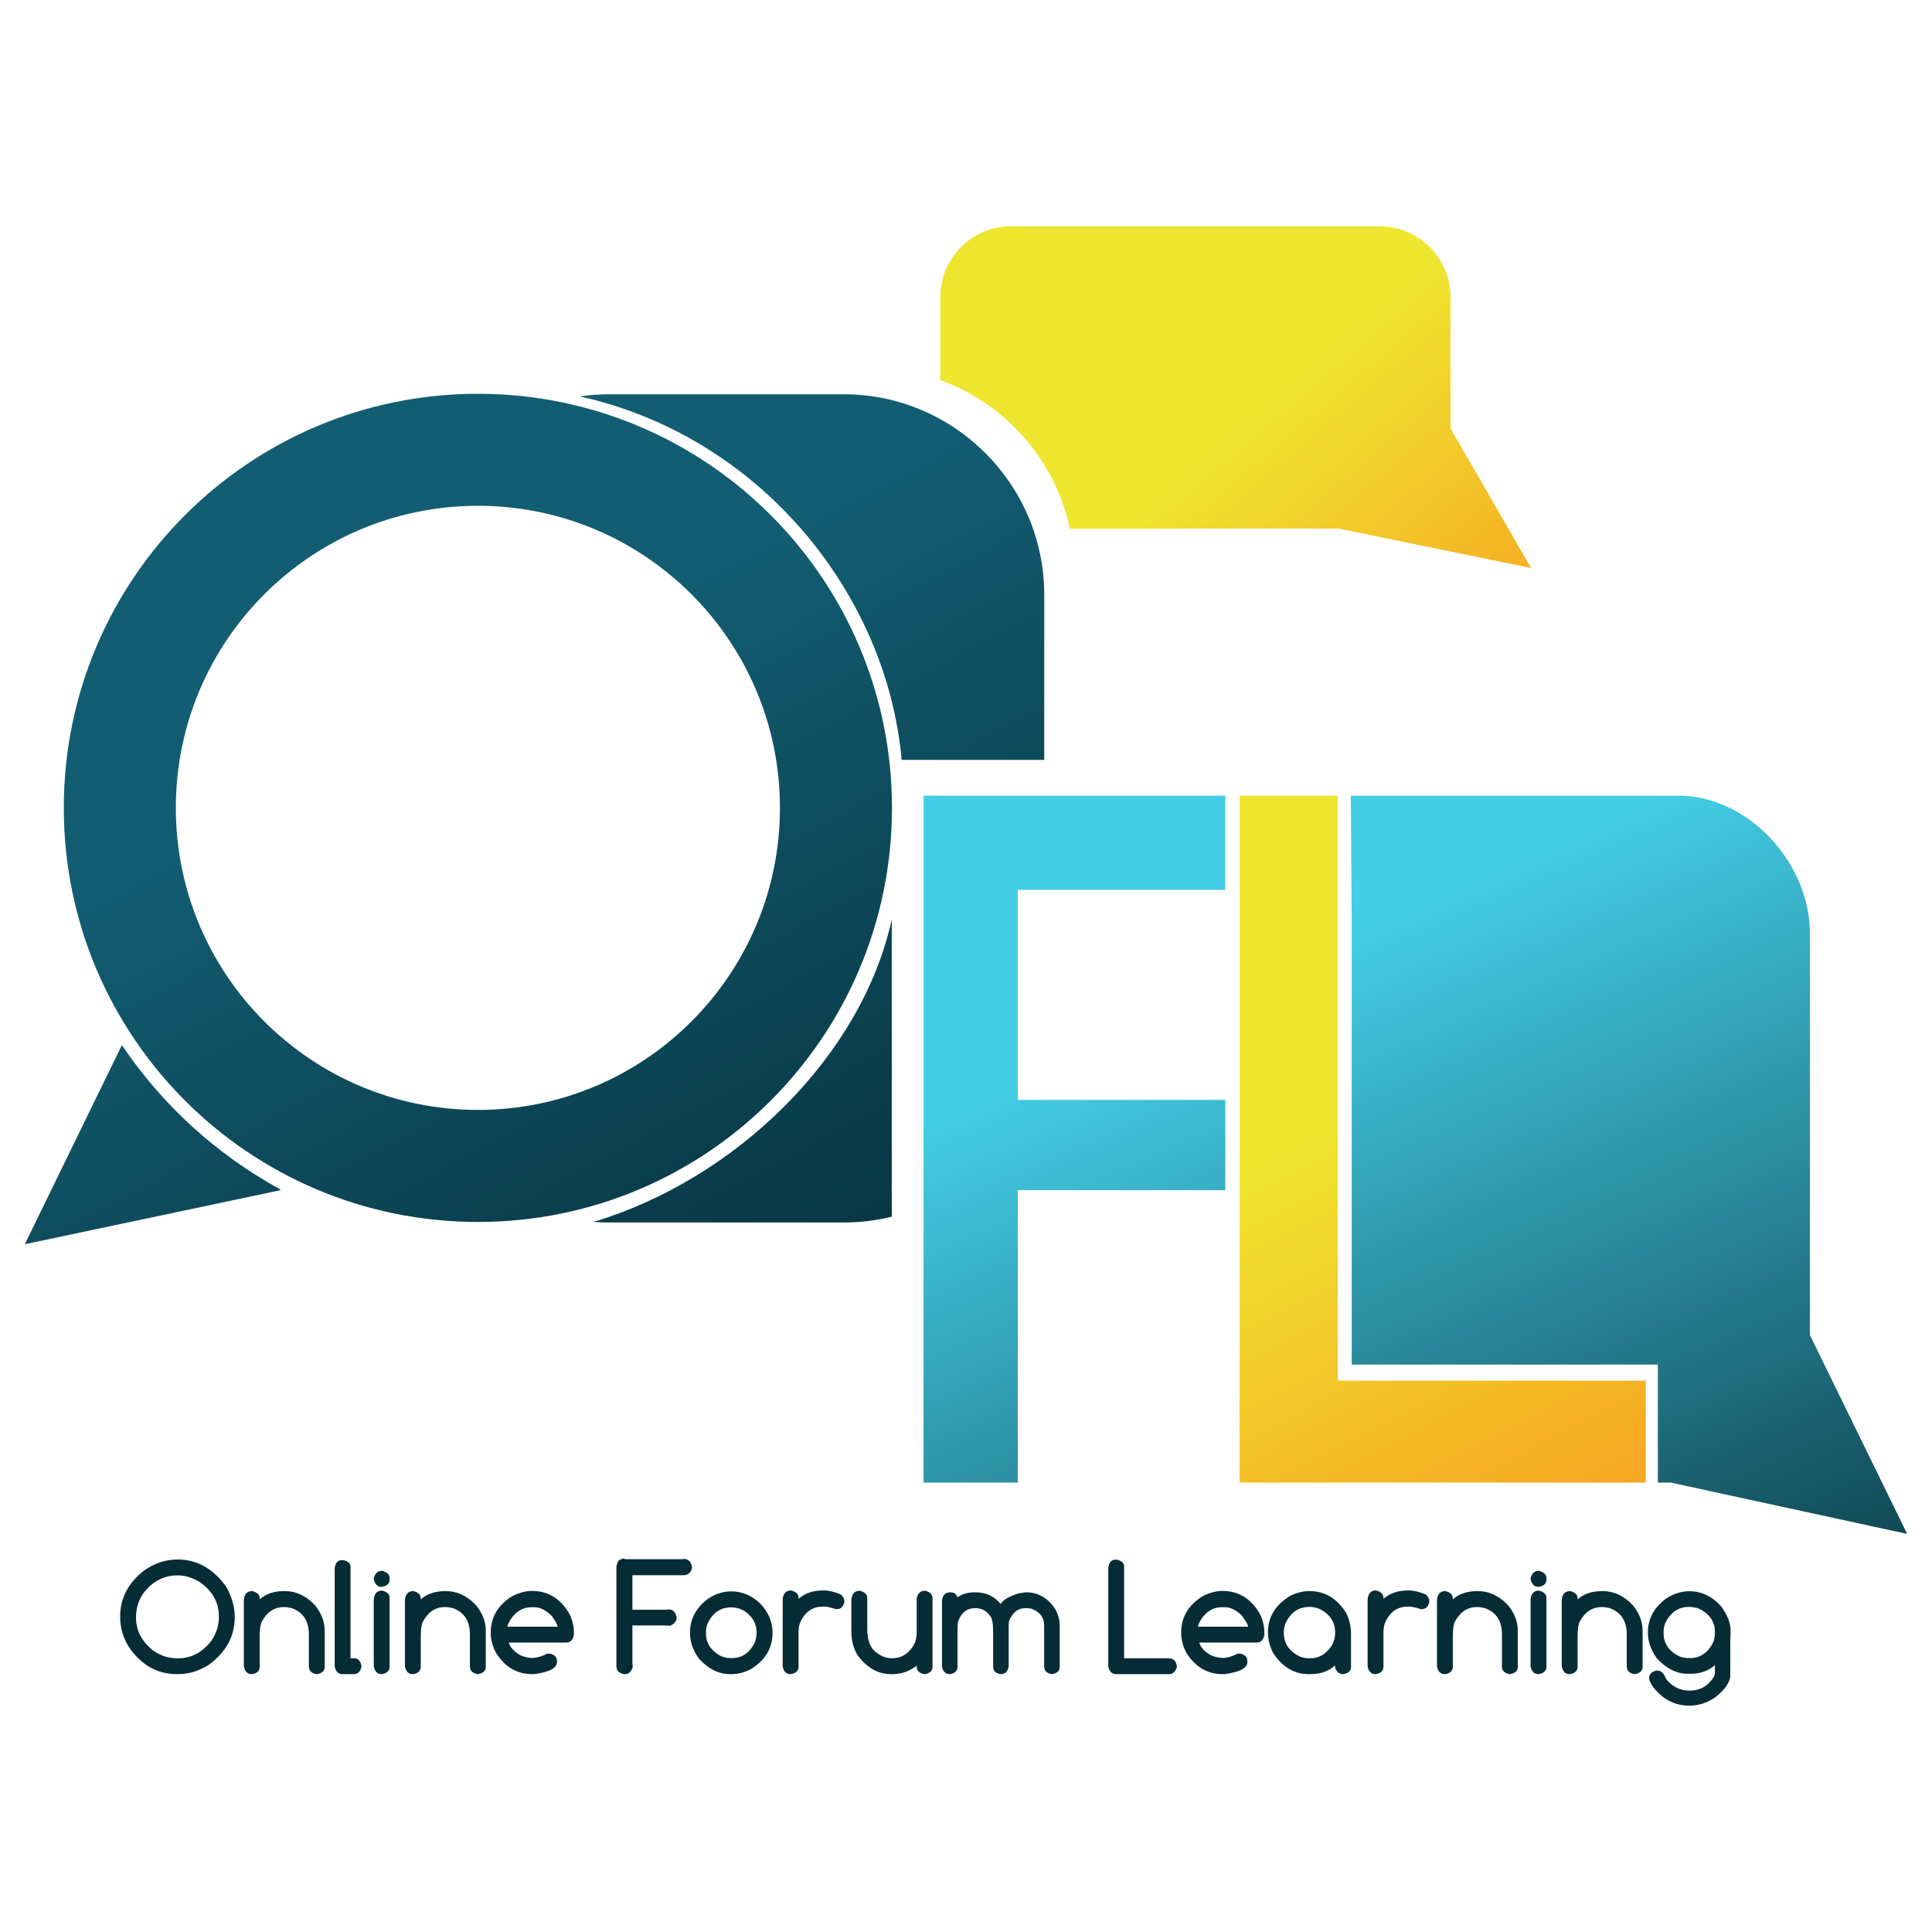 <?xml version="1.0" encoding="UTF-8"?>
<!DOCTYPE svg PUBLIC "-//W3C//DTD SVG 1.1//EN" "http://www.w3.org/Graphics/SVG/1.1/DTD/svg11.dtd">
<!-- Creator: CorelDRAW 2018 (64-Bit) -->
<svg xmlns="http://www.w3.org/2000/svg" xml:space="preserve" width="512px" height="512px" version="1.1" style="shape-rendering:geometricPrecision; text-rendering:geometricPrecision; image-rendering:optimizeQuality; fill-rule:evenodd; clip-rule:evenodd"
viewBox="0 0 512 512"
 xmlns:xlink="http://www.w3.org/1999/xlink">
 <defs>
  <style type="text/css">
   <![CDATA[
    .fil7 {fill:#062C36;fill-rule:nonzero}
    .fil2 {fill:url(#id0)}
    .fil3 {fill:url(#id1)}
    .fil1 {fill:url(#id2)}
    .fil6 {fill:url(#id3)}
    .fil5 {fill:url(#id4)}
    .fil0 {fill:url(#id5)}
    .fil4 {fill:url(#id6)}
   ]]>
  </style>
  <linearGradient id="id0" gradientUnits="userSpaceOnUse" x1="120.69" y1="187.41" x2="221.68" y2="376.4">
   <stop offset="0" style="stop-opacity:1; stop-color:#125D72"/>
   <stop offset="1" style="stop-opacity:1; stop-color:#062C36"/>
  </linearGradient>
  <linearGradient id="id1" gradientUnits="userSpaceOnUse" xlink:href="#id0" x1="120.69" y1="187.41" x2="221.68" y2="376.4">
  </linearGradient>
  <linearGradient id="id2" gradientUnits="userSpaceOnUse" xlink:href="#id0" x1="120.69" y1="187.41" x2="221.68" y2="376.4">
  </linearGradient>
  <linearGradient id="id3" gradientUnits="userSpaceOnUse" x1="315.45" y1="265.32" x2="417.88" y2="494.7">
   <stop offset="0" style="stop-opacity:1; stop-color:#43CEE6"/>
   <stop offset="1" style="stop-opacity:1; stop-color:#062C36"/>
  </linearGradient>
  <linearGradient id="id4" gradientUnits="userSpaceOnUse" x1="341.42" y1="304.27" x2="413.55" y2="443.03">
   <stop offset="0" style="stop-opacity:1; stop-color:#EFE62F"/>
   <stop offset="1" style="stop-opacity:1; stop-color:#F8941E"/>
  </linearGradient>
  <linearGradient id="id5" gradientUnits="userSpaceOnUse" xlink:href="#id4" x1="345.75" y1="97.97" x2="423.65" y2="188.86">
  </linearGradient>
  <linearGradient id="id6" gradientUnits="userSpaceOnUse" xlink:href="#id3" x1="315.45" y1="265.32" x2="417.88" y2="494.7">
  </linearGradient>
 </defs>
 <g id="Layer_x0020_1">
  <g id="_1873169676368">
   <path class="fil0" d="M267.9 59.98l97.78 0c10.3,0 18.72,8.43 18.72,18.72l0 34.85 21.36 36.99 -51 -10.46 -71.24 0c-3.9,-18.22 -17.1,-33.1 -34.34,-39.36l0 -22.02c0,-10.29 8.42,-18.72 18.72,-18.72z"/>
   <g>
    <path class="fil1" d="M126.65 104.36c60.6,0 109.73,49.13 109.73,109.73 0,60.61 -49.13,109.74 -109.73,109.74 -60.61,0 -109.74,-49.13 -109.74,-109.74 0,-60.6 49.13,-109.73 109.74,-109.73zm0 29.68c44.2,0 80.04,35.84 80.04,80.05 0,44.21 -35.84,80.05 -80.04,80.05 -44.21,0 -80.05,-35.84 -80.05,-80.05 0,-44.21 35.84,-80.05 80.05,-80.05z"/>
    <path class="fil2" d="M6.58 329.73l25.72 -52.77c10.64,15.81 24.98,28.92 41.76,38.11l0.32 0.33 -67.8 14.33z"/>
    <path class="fil3" d="M161.28 104.49l62.37 0c29.2,0 53.08,23.89 53.08,53.08l0 43.81 -37.78 0c-3.95,-44.04 -37.43,-85.7 -85.3,-96.33 2.5,-0.36 5.04,-0.56 7.63,-0.56zm75.05 217.94c-4.07,1 -8.31,1.54 -12.68,1.54l-62.37 0c-1.34,0 -2.68,-0.05 -4,-0.15 37.63,-11.31 71.06,-43.76 79.05,-80.18l0 78.79z"/>
   </g>
   <g>
    <polygon class="fil4" points="244.75,210.86 269.72,210.86 324.72,210.86 324.72,235.83 269.72,235.83 269.72,291.48 324.72,291.48 324.72,315.4 269.72,315.4 269.72,392.9 244.75,392.9 244.75,315.4 244.75,291.48 244.75,235.83 "/>
    <polygon class="fil5" points="354.52,365.89 436.17,365.89 436.17,392.9 328.51,392.9 328.51,365.89 328.51,210.86 354.52,210.86 "/>
    <path class="fil6" d="M357.98 210.86l86.77 0c18.73,0 34.89,17.98 34.89,36.45l0 106.48 25.78 52.71 -62.65 -13.6 -3.42 0 0 -31.27 -81.13 0 0 -117.18 -0.24 -33.59z"/>
   </g>
   <path class="fil7" d="M47.04 413.28c5.12,0 9.39,2.38 12.83,7.11 1.56,2.7 2.34,5.42 2.34,8.15 0,5.07 -2.29,9.28 -6.86,12.64 -2.61,1.65 -5.33,2.48 -8.17,2.48l-0.31 0c-5.23,0 -9.48,-2.43 -12.78,-7.28 -1.5,-2.46 -2.25,-5.12 -2.25,-7.98 0,-4.85 2.13,-8.92 6.38,-12.23 2.77,-1.92 5.71,-2.89 8.82,-2.89zm-11 15.34c0,3.51 1.56,6.47 4.67,8.89 1.93,1.29 3.98,1.95 6.16,1.95l0.39 0c3.42,0 6.33,-1.54 8.72,-4.6 1.35,-1.95 2.03,-4.08 2.03,-6.4 0,-3.97 -1.83,-7.11 -5.47,-9.43 -1.79,-1.03 -3.62,-1.54 -5.5,-1.54 -3.64,0 -6.65,1.59 -9.05,4.75 -1.3,1.87 -1.95,4 -1.95,6.38zm30.81 -6.97c1.32,0.34 1.97,0.98 1.97,1.9l0 0.31c1.62,-1.48 3.82,-2.21 6.59,-2.21 3.04,0 5.73,1.26 8.07,3.78 1.72,2.11 2.57,4.34 2.57,6.68l0 9.65c0,1.01 -0.67,1.64 -2,1.9l-0.21 0c-1.33,-0.25 -1.99,-0.93 -1.99,-2.06l0 -8.49c0,-3.53 -1.5,-5.84 -4.5,-6.93 -0.72,-0.19 -1.38,-0.29 -1.94,-0.29l-0.23 0c-2.5,0 -4.45,1.31 -5.83,3.93 -0.35,0.77 -0.53,2.07 -0.53,3.9l0 7.97c0,1.08 -0.66,1.74 -1.99,1.97l-0.15 0c-1.11,0 -1.8,-0.7 -2.06,-2.08l0 -17.62c0.17,-1.54 0.9,-2.31 2.23,-2.31zm23.75 -8.2l0.37 0c1.28,0.27 1.92,0.88 1.92,1.83l0 24.18 1 0c0.99,0 1.62,0.66 1.91,2.01l0 0.15c-0.23,1.36 -0.92,2.04 -2.07,2.04l-2.96 0c-1.13,0 -1.82,-0.7 -2.08,-2.08l0 -25.9c0.16,-1.49 0.8,-2.23 1.91,-2.23zm10.64 2.83c1.34,0.34 2.01,0.98 2.01,1.91l0 0.45c0,1.07 -0.72,1.7 -2.17,1.9 -1.04,0 -1.72,-0.7 -2.05,-2.12 0.28,-1.43 1.02,-2.14 2.21,-2.14zm0 5.24c1.34,0.33 2.01,0.97 2.01,1.9l0 18.25c0,1.09 -0.68,1.76 -2.03,1.99l-0.12 0c-1.11,0 -1.79,-0.7 -2.05,-2.08l0 -17.75c0.16,-1.54 0.9,-2.31 2.19,-2.31zm8.3 0.13c1.31,0.34 1.97,0.98 1.97,1.9l0 0.31c1.62,-1.48 3.82,-2.21 6.58,-2.21 3.05,0 5.74,1.26 8.08,3.78 1.71,2.11 2.57,4.34 2.57,6.68l0 9.65c0,1.01 -0.67,1.64 -2,1.9l-0.21 0c-1.33,-0.25 -2,-0.93 -2,-2.06l0 -8.49c0,-3.53 -1.49,-5.84 -4.49,-6.93 -0.73,-0.19 -1.38,-0.29 -1.95,-0.29l-0.22 0c-2.5,0 -4.45,1.31 -5.83,3.93 -0.35,0.77 -0.53,2.07 -0.53,3.9l0 7.97c0,1.08 -0.66,1.74 -1.99,1.97l-0.15 0c-1.12,0 -1.8,-0.7 -2.06,-2.08l0 -17.62c0.17,-1.54 0.9,-2.31 2.23,-2.31zm31.46 -0.04c4.23,0 7.53,2.01 9.87,6.03 0.81,1.58 1.22,3.29 1.22,5.14l0 0.44c-0.24,1.38 -0.93,2.07 -2.05,2.07l-15.21 0c0.38,1.34 1.49,2.5 3.3,3.47 1.07,0.41 2.08,0.61 3.01,0.61 1.08,0 2.38,-0.38 3.9,-1.14l0.65 0c1.27,0.25 1.91,0.91 1.91,2l0 0.22c0,1.6 -2.01,2.67 -6.03,3.21l-0.57 0c-3.96,0 -7.12,-1.85 -9.51,-5.55 -0.96,-1.75 -1.44,-3.58 -1.44,-5.49 0,-4.04 1.9,-7.25 5.71,-9.63 1.85,-0.93 3.6,-1.38 5.24,-1.38zm-6.54 9.48l13.3 0c0,-0.5 -0.56,-1.5 -1.68,-3.01 -1.52,-1.43 -3.01,-2.15 -4.47,-2.15l-0.84 0c-2.21,0 -4.04,1.1 -5.48,3.28 -0.5,0.86 -0.78,1.49 -0.83,1.88zm30.37 -18.1l1.06 0.21 14.98 0 0.3 -0.08c1.29,0 2.04,0.77 2.24,2.33 -0.29,1.33 -1.05,2 -2.3,2l-13.51 0 0 9.15 8.62 0 1.09 -0.08c1.03,0 1.71,0.7 2.01,2.1 0,0.99 -0.58,1.73 -1.74,2.22l-1.67 -0.08 -8.31 0 0 10.29 0.11 0.55c-0.33,1.37 -1.03,2.06 -2.1,2.06l-0.23 0c-1.35,-0.25 -2.02,-0.94 -2.02,-2.08l0 -26.35c0.2,-1.35 0.69,-2.03 1.47,-2.03l0 -0.21zm28.96 8.74c2.83,0 5.39,1.07 7.67,3.21 2.18,2.3 3.27,4.88 3.27,7.75 0,4.11 -1.93,7.34 -5.8,9.68 -1.7,0.86 -3.33,1.29 -4.92,1.29l-0.61 0c-2.95,0 -5.69,-1.38 -8.22,-4.15 -1.56,-2.2 -2.33,-4.47 -2.33,-6.82 0,-3.56 1.56,-6.55 4.7,-8.95 2.01,-1.34 4.09,-2.01 6.24,-2.01zm-6.7 10.74l0 0.37c0,2.54 1.23,4.5 3.68,5.9 0.86,0.45 1.79,0.67 2.8,0.67l0.44 0c2.61,0 4.62,-1.36 6.01,-4.09 0.31,-0.84 0.47,-1.67 0.47,-2.48l0 -0.37c0,-2.11 -0.97,-3.88 -2.91,-5.34 -1.12,-0.77 -2.41,-1.16 -3.88,-1.16 -2.85,0 -4.95,1.51 -6.28,4.53 -0.22,0.7 -0.33,1.36 -0.33,1.97zm22.54 -10.99c1.32,0.34 1.99,0.98 1.99,1.91l0 0.32c1.67,-1.49 3.87,-2.23 6.56,-2.23 1.45,0 3.02,0.37 4.71,1.1 0.58,0.59 0.88,1.17 0.88,1.72l0 0.15c-0.23,1.32 -0.92,1.99 -2.06,1.99l-0.18 0c-1.39,-0.45 -2.41,-0.67 -3.05,-0.67l-0.44 0c-2.74,0 -4.75,1.42 -6.01,4.27 -0.28,0.74 -0.41,1.61 -0.41,2.6l0 9.03c0,1.09 -0.68,1.76 -2.04,1.99l-0.11 0c-1.11,0 -1.8,-0.7 -2.06,-2.08l0 -17.76c0.16,-1.56 0.91,-2.34 2.22,-2.34zm33.3 19.93c-1.91,1.5 -4.02,2.25 -6.32,2.25l-0.53 0c-3.36,0 -6.28,-1.64 -8.75,-4.92 -1.14,-1.77 -1.71,-3.95 -1.71,-6.5l0 -8.36c0.17,-1.55 0.9,-2.32 2.23,-2.32 1.32,0.34 1.98,0.98 1.98,1.91l0 8.15c0,3.24 0.9,5.41 2.7,6.5 1.16,0.89 2.45,1.34 3.86,1.34 2.69,0 4.73,-1.4 6.12,-4.19 0.28,-0.91 0.42,-1.82 0.42,-2.74l0 -8.89c0.27,-1.38 1.01,-2.08 2.21,-2.08 1.33,0.3 1.99,0.99 1.99,2.06l0 18.12c0,1.02 -0.66,1.66 -1.99,1.92l-0.21 0c-1.33,-0.25 -2,-0.93 -2,-2.06l0 -0.19zm8.88 -19.43c1.01,0 1.66,0.44 1.94,1.34 1.1,-0.9 2.69,-1.34 4.78,-1.34 2.76,0 4.98,1.03 6.67,3.09 0.59,-1.09 2.22,-2.04 4.9,-2.85l1.79 -0.24c3.38,0 6.03,1.6 7.97,4.8 0.65,1.34 0.97,2.63 0.97,3.86l0 11.14c0,1 -0.66,1.62 -1.97,1.88l-0.18 0c-1.31,-0.23 -1.97,-0.91 -1.97,-2.04l0 -10.82c0,-2.17 -1.13,-3.67 -3.41,-4.49l-0.94 -0.13 -0.72 0c-1.8,0 -3.18,1.06 -4.15,3.18 -0.12,0.44 -0.18,0.82 -0.18,1.14l0 11.12c-0.24,1.36 -0.91,2.04 -2.01,2.04l-0.14 0c-1.31,-0.23 -1.97,-0.88 -1.97,-1.96l0 -9.19c0,-2.37 -0.29,-3.83 -0.87,-4.37 -0.98,-1.31 -2.22,-1.96 -3.74,-1.96l-0.22 0c-2.09,0 -3.56,1.13 -4.41,3.38 -0.13,0.54 -0.2,1.28 -0.2,2.22l0 9.92c0,1.08 -0.66,1.73 -1.97,1.96l-0.12 0c-1.09,0 -1.77,-0.68 -2.03,-2.04l0 -17.34c0.15,-1.54 0.87,-2.3 2.18,-2.3zm43.8 -8.65l0.37 0c1.28,0.27 1.93,0.88 1.93,1.83l0 24.3 11.92 0c1.18,0 1.87,0.74 2.09,2.25 -0.39,1.3 -1.09,1.95 -2.09,1.95l-14.05 0c-1.13,0 -1.82,-0.7 -2.08,-2.1l0 -25.98c0.16,-1.5 0.8,-2.25 1.91,-2.25zm28.36 8.28c4.24,0 7.53,2.01 9.88,6.03 0.81,1.58 1.22,3.29 1.22,5.14l0 0.44c-0.25,1.38 -0.93,2.07 -2.06,2.07l-15.21 0c0.39,1.34 1.49,2.5 3.31,3.47 1.07,0.41 2.07,0.61 3.01,0.61 1.08,0 2.38,-0.38 3.89,-1.14l0.66 0c1.26,0.25 1.9,0.91 1.9,2l0 0.22c0,1.6 -2.01,2.67 -6.03,3.21l-0.57 0c-3.95,0 -7.12,-1.85 -9.51,-5.55 -0.96,-1.75 -1.44,-3.58 -1.44,-5.49 0,-4.04 1.9,-7.25 5.71,-9.63 1.86,-0.93 3.61,-1.38 5.24,-1.38zm-6.54 9.48l13.31 0c0,-0.5 -0.56,-1.5 -1.69,-3.01 -1.51,-1.43 -3,-2.15 -4.47,-2.15l-0.83 0c-2.22,0 -4.05,1.1 -5.49,3.28 -0.49,0.86 -0.77,1.49 -0.83,1.88zm22.79 1.41l0 0.22c0,2.78 1.39,4.86 4.17,6.25 0.87,0.33 1.65,0.49 2.34,0.49l0.58 0c2.3,0 4.2,-1.16 5.7,-3.47 0.54,-1.08 0.81,-2.12 0.81,-3.1l0 -0.31c0,-2.66 -1.31,-4.71 -3.95,-6.12 -0.91,-0.41 -1.85,-0.61 -2.84,-0.61l-0.08 0c-2.8,0 -4.91,1.46 -6.32,4.38 -0.27,0.89 -0.41,1.65 -0.41,2.27zm13.6 8.83c-1.65,1.55 -3.82,2.33 -6.53,2.33l-0.59 0c-3.73,0 -6.84,-1.88 -9.32,-5.61 -0.91,-1.82 -1.36,-3.64 -1.36,-5.47 0,-4.09 2,-7.33 6.01,-9.73 1.71,-0.8 3.37,-1.2 5,-1.2 4.16,0 7.45,2.03 9.88,6.09 0.74,1.67 1.12,3.39 1.12,5.15l0 8.8c0,1.08 -0.67,1.74 -2,1.97l-0.15 0c-0.92,0 -1.61,-0.54 -2.06,-1.63l0 -0.23 0 -0.47zm10.82 -19.85c1.33,0.34 1.99,0.98 1.99,1.91l0 0.32c1.68,-1.49 3.87,-2.23 6.56,-2.23 1.45,0 3.02,0.37 4.72,1.1 0.58,0.59 0.87,1.17 0.87,1.72l0 0.15c-0.23,1.32 -0.91,1.99 -2.05,1.99l-0.18 0c-1.4,-0.45 -2.42,-0.67 -3.05,-0.67l-0.45 0c-2.74,0 -4.74,1.42 -6.01,4.27 -0.27,0.74 -0.41,1.61 -0.41,2.6l0 9.03c0,1.09 -0.68,1.76 -2.03,1.99l-0.12 0c-1.11,0 -1.79,-0.7 -2.05,-2.08l0 -17.76c0.16,-1.56 0.9,-2.34 2.21,-2.34zm18.39 0.17c1.32,0.34 1.98,0.98 1.98,1.9l-0.01 0.31c1.62,-1.48 3.82,-2.21 6.59,-2.21 3.04,0 5.73,1.26 8.08,3.78 1.71,2.11 2.56,4.34 2.56,6.68l0 9.65c0,1.01 -0.66,1.64 -2,1.9l-0.2 0c-1.33,-0.25 -2,-0.93 -2,-2.06l0 -8.49c0,-3.53 -1.5,-5.84 -4.49,-6.93 -0.73,-0.19 -1.38,-0.29 -1.95,-0.29l-0.22 0c-2.51,0 -4.46,1.31 -5.84,3.93 -0.35,0.77 -0.52,2.07 -0.52,3.9l0 7.97c0,1.08 -0.67,1.74 -2,1.97l-0.15 0c-1.11,0 -1.8,-0.7 -2.05,-2.08l0 -17.62c0.16,-1.54 0.9,-2.31 2.22,-2.31zm24.78 -5.37c1.34,0.34 2.01,0.98 2.01,1.91l0 0.45c0,1.07 -0.72,1.7 -2.16,1.9 -1.05,0 -1.73,-0.7 -2.06,-2.12 0.29,-1.43 1.02,-2.14 2.21,-2.14zm0 5.24c1.34,0.33 2.01,0.97 2.01,1.9l0 18.25c0,1.09 -0.67,1.76 -2.03,1.99l-0.11 0c-1.11,0 -1.8,-0.7 -2.06,-2.08l0 -17.75c0.16,-1.54 0.9,-2.31 2.19,-2.31zm8.3 0.13c1.32,0.34 1.97,0.98 1.97,1.9l0 0.31c1.62,-1.48 3.82,-2.21 6.58,-2.21 3.05,0 5.74,1.26 8.08,3.78 1.72,2.11 2.57,4.34 2.57,6.68l0 9.65c0,1.01 -0.67,1.64 -2,1.9l-0.21 0c-1.33,-0.25 -1.99,-0.93 -1.99,-2.06l0 -8.49c0,-3.53 -1.5,-5.84 -4.5,-6.93 -0.73,-0.19 -1.38,-0.29 -1.95,-0.29l-0.22 0c-2.5,0 -4.45,1.31 -5.83,3.93 -0.35,0.77 -0.53,2.07 -0.53,3.9l0 7.97c0,1.08 -0.66,1.74 -1.99,1.97l-0.15 0c-1.12,0 -1.8,-0.7 -2.06,-2.08l0 -17.62c0.17,-1.54 0.9,-2.31 2.23,-2.31zm31.56 0.04c3.26,0 6.09,1.35 8.48,4.06 1.65,2.26 2.48,4.41 2.48,6.44l-0.08 2.55 0 9.12c0,1.9 -1.39,3.93 -4.16,6.07 -2.13,1.39 -4.36,2.09 -6.69,2.09 -3.98,0 -7.27,-1.77 -9.87,-5.31 -0.52,-0.87 -0.77,-1.49 -0.77,-1.85l0 -0.23c0,-0.99 0.63,-1.62 1.9,-1.91l0.29 0c0.96,0 1.72,0.74 2.26,2.2 1.65,2.07 3.71,3.11 6.19,3.11 2.97,0 5.19,-1.33 6.66,-3.98l0.11 -0.82 0 -1.97c-1.67,1.54 -3.86,2.31 -6.58,2.31l-0.61 0c-2.95,0 -5.7,-1.38 -8.23,-4.14 -1.56,-2.19 -2.35,-4.45 -2.35,-6.8 0,-3.56 1.58,-6.54 4.73,-8.93 2,-1.34 4.08,-2.01 6.24,-2.01zm-6.81 10.72l0 0.37c0,2.81 1.49,4.91 4.46,6.29 0.78,0.23 1.49,0.34 2.12,0.34l0.45 0c2.76,0 4.84,-1.47 6.25,-4.42 0.22,-0.88 0.33,-1.57 0.33,-2.05l0 -0.47c0,-2.81 -1.5,-4.9 -4.5,-6.29 -0.94,-0.22 -1.66,-0.33 -2.16,-0.33l-0.29 0c-2.75,0 -4.84,1.46 -6.25,4.37 -0.27,0.8 -0.41,1.52 -0.41,2.19z"/>
  </g>
 </g>
</svg>
